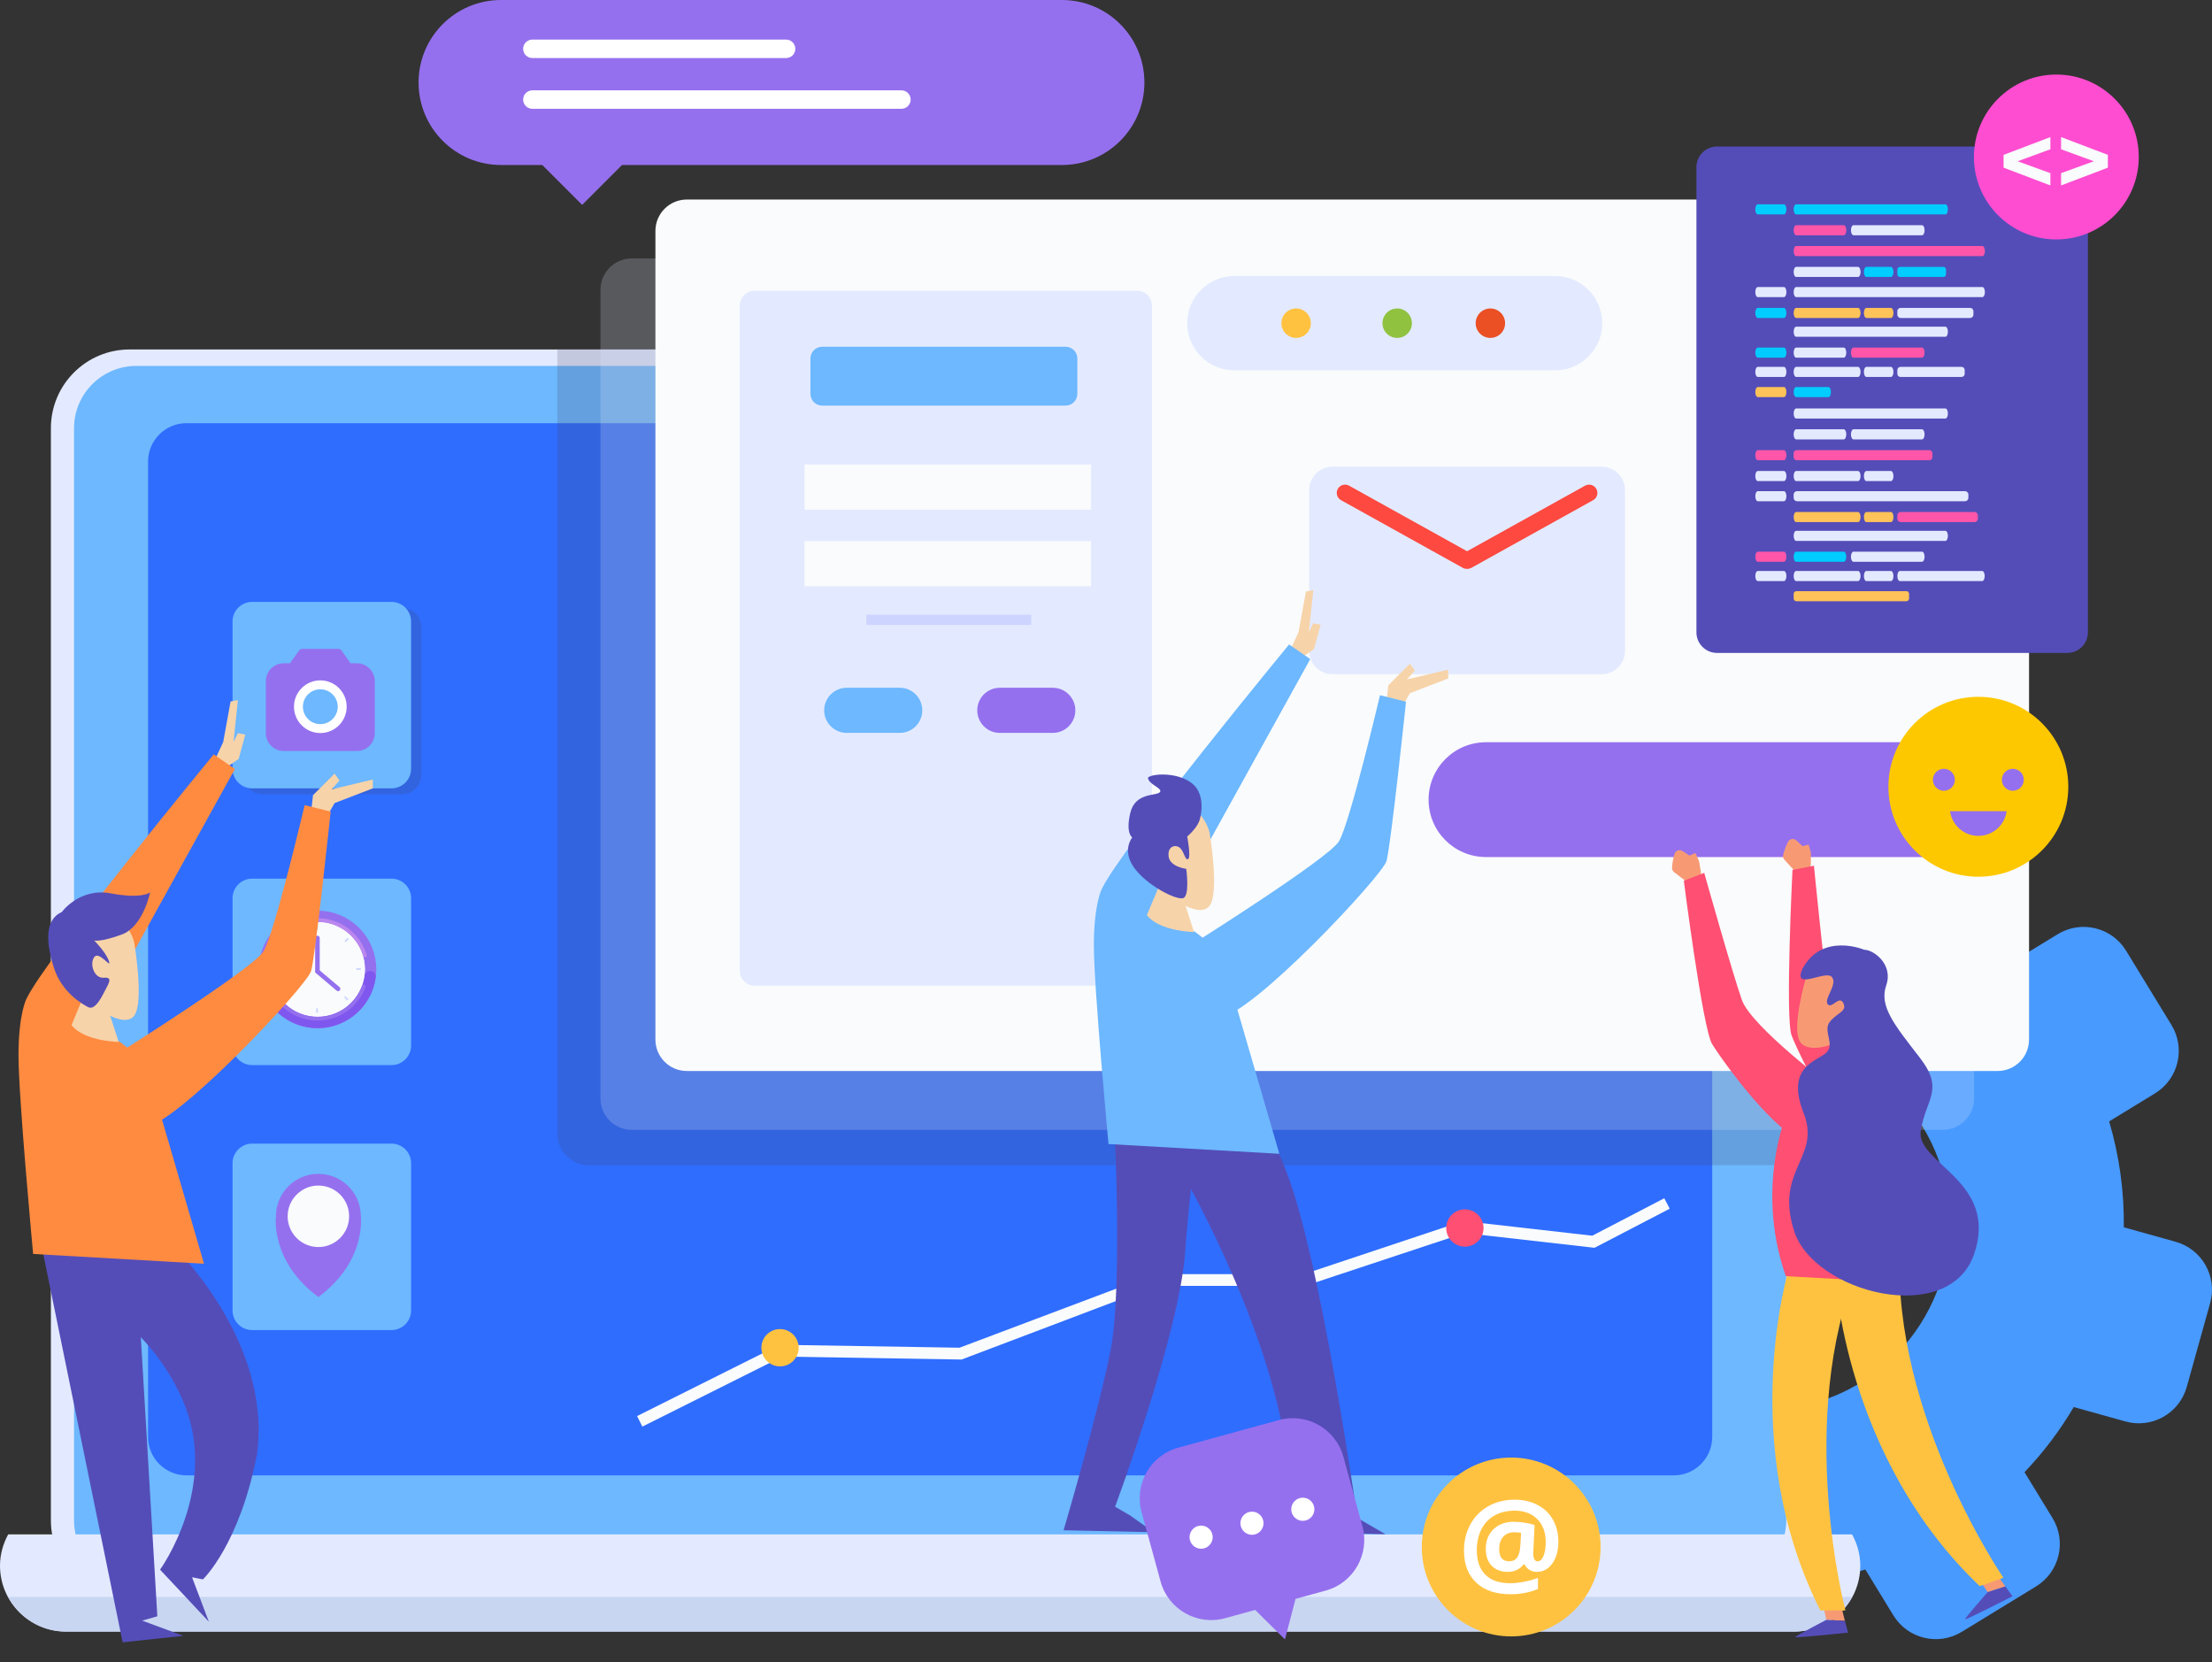 <?xml version="1.0" encoding="utf-8"?>
<!-- Generator: Adobe Illustrator 16.0.0, SVG Export Plug-In . SVG Version: 6.00 Build 0)  -->
<!DOCTYPE svg PUBLIC "-//W3C//DTD SVG 1.1//EN" "http://www.w3.org/Graphics/SVG/1.1/DTD/svg11.dtd">
<svg version="1.1" id="Layer_1" xmlns="http://www.w3.org/2000/svg" xmlns:xlink="http://www.w3.org/1999/xlink" x="0px" y="0px"
	 width="496.557px" height="373.013px" viewBox="0 0 496.557 373.013" enable-background="new 0 0 496.557 373.013"
	 xml:space="preserve">
<rect x="0" y="0" width="496.557" height="373.013" fill="#333333" stroke="none"/>
<g>
	<path fill="#489AFF" d="M417.658,310.332c19.732-12.061,25.951-37.833,13.891-57.566c-2.691-4.401-6.092-8.091-9.928-11.096
		c4.993-7.069,10.719-13.9,17.219-20.393c3.012-3.01,6.071-5.85,9.163-8.568c1.237,1.043,2.45,2.121,3.63,3.246l10.286-6.285
		c5.26-3.217,12.133-1.559,15.35,3.704l10.191,16.674c3.216,5.263,1.556,12.133-3.704,15.349l-10.286,6.286
		c2.31,7.814,3.386,15.822,3.293,23.769l11.626,3.244c5.939,1.657,9.412,7.816,7.754,13.756l-5.252,18.824
		c-1.658,5.94-7.817,9.41-13.757,7.755l-11.612-3.241c-3.082,5.228-6.776,10.14-11.054,14.628l6.288,10.283
		c3.217,5.263,1.557,12.136-3.704,15.353l-16.674,10.191c-5.263,3.213-12.136,1.556-15.352-3.707l-6.286-10.283
		c-6.021,1.779-12.158,2.811-18.294,3.153c-3.505-12.559-5.063-25.695-4.593-38.974C403.299,316.436,410.84,314.5,417.658,310.332z"
		/>
	<g>
		<g>
			<path fill="#E3EAFF" d="M388.518,358.912H29.086c-9.753,0-17.66-7.906-17.66-17.659V96.092c0-9.753,7.906-17.659,17.66-17.659
				h359.432c9.753,0,17.659,7.906,17.659,17.659v245.16C406.177,351.005,398.271,358.912,388.518,358.912z"/>
			<path fill="#6DB8FF" d="M386.986,355.223H30.617c-7.729,0-13.997-6.269-13.997-13.998V96.12c0-7.73,6.267-13.996,13.997-13.996
				h356.369c7.729,0,13.995,6.266,13.995,13.996v245.105C400.981,348.955,394.716,355.223,386.986,355.223z"/>
			<path fill="#2F6DFF" d="M375.736,331.124H41.866c-4.765,0-8.625-3.861-8.625-8.624v-218.9c0-4.764,3.861-8.625,8.625-8.625
				h333.87c4.765,0,8.626,3.861,8.626,8.625v218.9C384.362,327.262,380.501,331.124,375.736,331.124z"/>
			<path fill="#E3EAFF" d="M1.842,344.369C0.705,346.465,0,348.83,0,351.381c0,8.176,6.627,14.802,14.803,14.802h387.998
				c8.176,0,14.802-6.626,14.802-14.802c0-2.552-0.704-4.916-1.842-7.013H1.842z"/>
		</g>
		<path fill="#C8D6F2" d="M1.842,358.394c2.504,4.618,7.337,7.789,12.961,7.789h387.998c5.624,0,10.456-3.171,12.96-7.789H1.842z"/>
	</g>
	<path opacity="0.2" fill="#424261" d="M388.518,78.433H125.104v176.032c0,3.894,3.157,7.048,7.05,7.048h274.023V96.092
		C406.177,86.339,398.271,78.433,388.518,78.433z"/>
	<path opacity="0.21" fill="#E3EAFF" d="M436.104,253.584H141.845c-3.894,0-7.05-3.154-7.05-7.048V65.046
		c0-3.893,3.156-7.048,7.05-7.048h294.259c3.894,0,7.051,3.155,7.051,7.048v181.49C443.154,250.43,439.997,253.584,436.104,253.584z
		"/>
	<path fill="#F9FBFC" d="M448.438,240.371H154.18c-3.894,0-7.05-3.156-7.05-7.05V51.83c0-3.892,3.156-7.047,7.05-7.047h294.259
		c3.894,0,7.048,3.155,7.048,7.047v181.491C455.486,237.214,452.332,240.371,448.438,240.371z"/>
	<path opacity="0.2" fill="#424261" d="M90.195,178.258H58.919c-2.435,0-4.406-1.972-4.406-4.406v-33.038
		c0-2.433,1.972-4.405,4.406-4.405h31.276c2.432,0,4.404,1.972,4.404,4.405v33.038C94.599,176.287,92.627,178.258,90.195,178.258z"
		/>
	<path fill="#6DB8FF" d="M87.883,239.048H56.606c-2.435,0-4.406-1.974-4.406-4.406v-33.039c0-2.432,1.971-4.403,4.406-4.403h31.277
		c2.432,0,4.403,1.972,4.403,4.403v33.039C92.286,237.075,90.314,239.048,87.883,239.048z"/>
	<path fill="#6DB8FF" d="M87.883,298.517H56.606c-2.435,0-4.406-1.974-4.406-4.406v-33.039c0-2.432,1.971-4.403,4.406-4.403h31.277
		c2.432,0,4.403,1.972,4.403,4.403v33.039C92.286,296.543,90.314,298.517,87.883,298.517z"/>
	<g>
		<path fill="#9570EE" d="M81.002,272.984c0-5.263-4.267-9.529-9.529-9.529s-9.529,4.267-9.529,9.529c0,0-1.342,10.092,9.529,18.117
			C82.344,283.076,81.002,272.984,81.002,272.984z"/>
		<path fill="#F9FBFC" d="M72.033,279.862c-4.252,0.336-7.774-3.187-7.441-7.438c0.264-3.346,2.975-6.057,6.321-6.32
			c4.252-0.334,7.774,3.189,7.438,7.44C78.087,276.89,75.378,279.598,72.033,279.862z"/>
	</g>
	<g>
		<g>
			<g>
				<path fill="#9570EE" d="M84.467,217.57c0,7.282-5.902,13.185-13.181,13.185c-7.282,0-13.184-5.902-13.184-13.185
					c0-7.278,5.902-13.181,13.184-13.181C78.565,204.389,84.467,210.292,84.467,217.57z"/>
				<path fill="#F9FBFC" d="M81.916,217.57c0,5.873-4.76,10.633-10.629,10.633c-5.873,0-10.632-4.76-10.632-10.633
					c0-5.869,4.76-10.629,10.632-10.629C77.156,206.941,81.916,211.701,81.916,217.57z"/>
				<path fill="#BB87EE" d="M71.286,206.941c4.817,0,8.884,3.203,10.191,7.6c0.052,0.182,0.217,0.309,0.406,0.309l0,0
					c0.284,0,0.49-0.271,0.411-0.543c-1.406-4.749-5.803-8.217-11.008-8.217c-5.208,0-9.602,3.468-11.008,8.217
					c-0.082,0.271,0.125,0.543,0.408,0.543l0,0c0.189,0,0.354-0.127,0.409-0.309C62.399,210.144,66.467,206.941,71.286,206.941z"/>
				<path fill="#7F57EE" d="M83.078,217.912c-0.632,0-1.178,0.46-1.26,1.088c-0.699,5.195-5.148,9.203-10.532,9.203
					c-5.387,0-9.836-4.008-10.533-9.203c-0.084-0.628-0.63-1.088-1.262-1.088l0,0c-0.767,0-1.369,0.674-1.267,1.434
					c0.866,6.439,6.383,11.409,13.062,11.409c6.676,0,12.193-4.97,13.059-11.409C84.447,218.585,83.845,217.912,83.078,217.912
					L83.078,217.912z"/>
				<path fill="#F9FBFC" d="M81.916,217.57c0,5.873-4.76,10.633-10.629,10.633c-5.873,0-10.632-4.76-10.632-10.633
					c0-5.869,4.76-10.629,10.632-10.629C77.156,206.941,81.916,211.701,81.916,217.57z"/>
				<path fill="#9570EE" d="M81.646,221c-0.179,0-0.338,0.114-0.4,0.284c-1.506,4.037-5.397,6.918-9.96,6.918
					c-4.565,0-8.457-2.881-9.963-6.918c-0.062-0.17-0.221-0.284-0.4-0.284l0,0c-0.296,0-0.505,0.296-0.401,0.575
					c1.625,4.366,5.83,7.476,10.764,7.476c4.931,0,9.138-3.109,10.764-7.476C82.152,221.296,81.943,221,81.646,221L81.646,221z"/>
			</g>
			<path fill="#9570EE" d="M71.256,218.506L71.256,218.506c-0.281,0-0.51-0.229-0.51-0.511v-7.485c0-0.281,0.229-0.508,0.51-0.508
				l0,0c0.281,0,0.511,0.227,0.511,0.508v7.485C71.767,218.277,71.537,218.506,71.256,218.506z"/>
			<path fill="#9570EE" d="M70.888,217.712L70.888,217.712c0.182-0.215,0.505-0.242,0.719-0.061l4.618,3.901
				c0.214,0.182,0.242,0.505,0.06,0.72l0,0c-0.182,0.217-0.503,0.241-0.719,0.06l-4.616-3.901
				C70.733,218.25,70.706,217.929,70.888,217.712z"/>
		</g>
		<g>
			<rect x="70.987" y="207.663" fill="#CED6FF" width="0.383" height="1.021"/>
			<rect x="70.987" y="226.289" fill="#CED6FF" width="0.383" height="1.021"/>
		</g>
		<g>
			<rect x="61.356" y="217.294" fill="#CED6FF" width="1.021" height="0.383"/>
			<rect x="79.981" y="217.294" fill="#CED6FF" width="1.021" height="0.383"/>
		</g>
		<g>
			
				<rect x="64.401" y="210.389" transform="matrix(0.707 -0.707 0.707 0.707 -130.21 107.445)" fill="#CED6FF" width="0.384" height="1.021"/>
			
				<rect x="77.573" y="223.561" transform="matrix(0.707 -0.707 0.707 0.707 -135.666 120.617)" fill="#CED6FF" width="0.384" height="1.021"/>
		</g>
		<g>
			
				<rect x="64.401" y="223.561" transform="matrix(-0.707 -0.707 0.707 -0.707 -48.175 428.188)" fill="#CED6FF" width="0.384" height="1.021"/>
			
				<rect x="77.573" y="210.39" transform="matrix(-0.708 -0.706 0.706 -0.708 -16.009 415.187)" fill="#CED6FF" width="0.383" height="1.022"/>
		</g>
	</g>
	<g>
		<path fill="#6DB8FF" d="M87.883,176.936H56.606c-2.435,0-4.406-1.972-4.406-4.406v-33.038c0-2.432,1.971-4.405,4.406-4.405h31.277
			c2.432,0,4.403,1.973,4.403,4.405v33.038C92.286,174.964,90.314,176.936,87.883,176.936z"/>
		<g>
			<polyline fill="#F7D3A9" points="50.273,172.642 53.577,170.327 55.063,164.876 53.412,164.546 52.421,166.528 53.412,157.113 
				51.759,157.443 50.109,166.528 48.125,170.825 49.942,171.98 			"/>
			<polygon fill="#F7D3A9" points="69.82,182.443 70.26,178.477 75.107,173.633 76.208,175.174 74.445,177.155 83.698,174.955 
				83.698,176.936 75.107,180.24 73.345,183.324 			"/>
			<g>
				<g>
					<polygon fill="#544DB8" points="9.51,280.457 27.528,368.598 41.162,367.137 31.912,363.729 35.319,362.755 30.45,280.457 
											"/>
					<path fill="#544DB8" d="M38.242,278.998c0,0,22.887,21.427,19.477,47.234c-3.896,20.452-12.173,28.244-12.173,28.244
						l-2.435-0.485l3.774,9.982l-10.958-11.688c0,0,13.515-18.626,5.113-37.983c-8.399-19.357-26.66-26.298-26.66-26.298
						s15.705-14.241,16.8-13.878C32.275,274.493,38.242,278.998,38.242,278.998z"/>
					<g>
						<path fill="#FF8B40" d="M47.98,169.306c0,0-37.618,45.655-42.001,54.786c0,0-1.827,3.286-1.827,12.783
							c0,9.494,3.287,44.558,3.287,44.558l38.351,2.19c0,0-12.42-42.732-12.783-43.828c-0.366-1.096-6.574-7.67-12.418-9.131
							l32.139-58.07L47.98,169.306z"/>
						<g>
							<path fill="#F7D3A9" d="M24.16,226.255c0,0,1.598,4.74,2.48,7.607c0,0-7.828-0.166-10.583-3.804l2.921-7L24.16,226.255z"/>
							<g>
								<path fill="#F7D3A9" d="M30.112,211.439c0,0,2.315,13.482,0,16.547c-2.314,3.064-10.251-2.146-13.56-7.048
									c-3.307-4.903-3.968-15.935,1.654-16.853C23.829,203.165,28.79,206.535,30.112,211.439z"/>
							</g>
						</g>
						<path fill="#FF8B40" d="M26.553,236.398c0,0,30.16-18.972,32.592-22.865c2.432-3.891,9.243-32.835,9.243-32.835l5.838,1.458
							c0,0-3.406,32.349-4.379,35.755c-0.973,3.405-30.647,35.025-37.458,35.025C25.581,252.937,23.147,244.179,26.553,236.398z"/>
					</g>
				</g>
				<path fill="#544DB8" d="M13.876,204.688c0,0,3.964-5.507,11.013-4.185c7.048,1.321,8.81-0.22,8.81-0.22s-1.541,7.707-6.388,9.47
					c-4.845,1.763-6.167,1.322-6.167,1.322s2.644,2.644,3.305,4.625s-2.203-2.422-3.305-0.881c-1.1,1.541,0,4.847,2.203,4.625
					c2.202-0.219,0.881,1.541,0,3.304c-0.881,1.762-2.203,3.965-3.523,3.303c-1.322-0.659-5.947-3.303-7.71-8.81
					C10.353,211.735,9.912,206.451,13.876,204.688z"/>
			</g>
		</g>
	</g>
	<path fill="#E3EAFF" d="M255.275,221.208h-85.898c-1.827,0-3.306-1.479-3.306-3.304V68.57c0-1.825,1.479-3.303,3.306-3.303h85.898
		c1.825,0,3.304,1.479,3.304,3.303v149.334C258.579,219.728,257.101,221.208,255.275,221.208z"/>
	<path fill="#6DB8FF" d="M239.197,91.037h-54.625c-1.458,0-2.641-1.184-2.641-2.644v-7.929c0-1.46,1.183-2.643,2.641-2.643h54.625
		c1.459,0,2.644,1.183,2.644,2.643v7.929C241.841,89.853,240.656,91.037,239.197,91.037z"/>
	<path fill="#6DB8FF" d="M201.976,164.489h-11.896c-2.798,0-5.066-2.267-5.066-5.063l0,0c0-2.797,2.268-5.064,5.066-5.064h11.896
		c2.796,0,5.063,2.268,5.063,5.064l0,0C207.039,162.223,204.771,164.489,201.976,164.489z"/>
	<path fill="#9570EE" d="M236.336,164.489h-11.899c-2.796,0-5.063-2.267-5.063-5.063l0,0c0-2.797,2.268-5.064,5.063-5.064h11.899
		c2.795,0,5.063,2.268,5.063,5.064l0,0C241.4,162.223,239.132,164.489,236.336,164.489z"/>
	<rect x="180.609" y="104.251" fill="#F9FBFC" width="64.313" height="10.132"/>
	<rect x="180.609" y="121.432" fill="#F9FBFC" width="64.313" height="10.132"/>
	<rect x="194.485" y="137.951" fill="#CDD4FF" width="37.002" height="2.313"/>
	<path fill="#9570EE" d="M449.211,192.353H333.576c-7.117,0-12.885-5.768-12.885-12.885l0,0c0-7.115,5.768-12.884,12.885-12.884
		h115.635c7.114,0,12.885,5.769,12.885,12.884l0,0C462.096,186.585,456.325,192.353,449.211,192.353z"/>
	<g>
		<path fill="#E3EAFF" d="M349.105,83.106H277.08c-5.838,0-10.572-4.732-10.572-10.571l0,0c0-5.84,4.734-10.574,10.572-10.574
			h72.025c5.838,0,10.569,4.733,10.569,10.574l0,0C359.675,78.375,354.943,83.106,349.105,83.106z"/>
		<circle fill="#FFC240" cx="290.956" cy="72.536" r="3.304"/>
		<circle fill="#90C240" cx="313.643" cy="72.536" r="3.305"/>
		<circle fill="#EB4F24" cx="334.567" cy="72.536" r="3.304"/>
	</g>
	<g>
		<circle fill="#FFFFFF" cx="71.784" cy="158.585" r="8.048"/>
		<g>
			<path fill="#9570EE" d="M80.126,148.867h-1.417l-2.039-2.87c-0.159-0.227-0.42-0.362-0.7-0.362h-8.13
				c-0.279,0-0.538,0.136-0.7,0.362l-2.036,2.87h-1.419c-2.206,0-4.01,1.805-4.01,4.01v11.667c0,2.206,1.805,4.01,4.01,4.01h16.44
				c2.205,0,4.01-1.805,4.01-4.01v-11.667C84.136,150.672,82.331,148.867,80.126,148.867z M71.906,164.521
				c-3.264,0-5.912-2.646-5.912-5.911c0-3.265,2.648-5.911,5.912-5.911c3.266,0,5.913,2.646,5.913,5.911
				C77.818,161.875,75.172,164.521,71.906,164.521z"/>
			<circle fill="#6DB8FF" cx="71.906" cy="158.611" r="3.908"/>
		</g>
	</g>
	<g>
		<path fill="#E3EAFF" d="M359.565,151.314h-60.462c-2.878,0-5.21-2.334-5.21-5.213v-36.137c0-2.879,2.332-5.211,5.21-5.211h60.462
			c2.878,0,5.213,2.333,5.213,5.211v36.137C364.778,148.98,362.443,151.314,359.565,151.314z"/>
		<path fill="#FD4940" d="M329.404,127.674h-0.14c-0.315,0-0.627-0.081-0.903-0.234l-27.323-15.18
			c-0.898-0.499-1.225-1.633-0.725-2.533c0.5-0.899,1.633-1.224,2.534-0.724l26.487,14.715l26.486-14.715
			c0.901-0.5,2.034-0.177,2.534,0.724c0.501,0.899,0.177,2.034-0.725,2.533l-27.323,15.18
			C330.031,127.593,329.721,127.674,329.404,127.674z"/>
	</g>
	<path fill="#544DB8" d="M464.077,146.541h-78.632c-2.555,0-4.625-2.071-4.625-4.625v-104.4c0-2.556,2.07-4.627,4.625-4.627h78.632
		c2.554,0,4.625,2.071,4.625,4.627v104.4C468.702,144.47,466.631,146.541,464.077,146.541z"/>
	<g>
		<path fill="#00CCFF" d="M400.456,48.124h-5.857c-0.312,0-0.563-0.507-0.563-1.133l0,0c0-0.625,0.251-1.131,0.563-1.131h5.857
			c0.312,0,0.563,0.506,0.563,1.131l0,0C401.019,47.617,400.768,48.124,400.456,48.124z"/>
		<path fill="#00CCFF" d="M436.706,48.124h-33.494c-0.312,0-0.565-0.507-0.565-1.133l0,0c0-0.625,0.254-1.131,0.565-1.131h33.494
			c0.312,0,0.563,0.506,0.563,1.131l0,0C437.27,47.617,437.018,48.124,436.706,48.124z"/>
		<path fill="#FF56A9" d="M413.896,52.803h-10.685c-0.312,0-0.565-0.508-0.565-1.132l0,0c0-0.625,0.254-1.133,0.565-1.133h10.685
			c0.311,0,0.563,0.508,0.563,1.133l0,0C414.459,52.295,414.207,52.803,413.896,52.803z"/>
		<path fill="#E3EAFF" d="M431.469,52.803h-15.396c-0.312,0-0.565-0.508-0.565-1.132l0,0c0-0.625,0.254-1.133,0.565-1.133h15.396
			c0.312,0,0.565,0.508,0.565,1.133l0,0C432.034,52.295,431.78,52.803,431.469,52.803z"/>
		<path fill="#E3EAFF" d="M436.706,75.587h-33.494c-0.312,0-0.565-0.507-0.565-1.131l0,0c0-0.626,0.254-1.133,0.565-1.133h33.494
			c0.312,0,0.563,0.507,0.563,1.133l0,0C437.27,75.081,437.018,75.587,436.706,75.587z"/>
		<path fill="#00CCFF" d="M400.456,80.268h-5.857c-0.312,0-0.563-0.507-0.563-1.133l0,0c0-0.625,0.251-1.131,0.563-1.131h5.857
			c0.312,0,0.563,0.507,0.563,1.131l0,0C401.019,79.761,400.768,80.268,400.456,80.268z"/>
		<path fill="#E3EAFF" d="M413.896,80.268h-10.685c-0.312,0-0.565-0.507-0.565-1.133l0,0c0-0.625,0.254-1.131,0.565-1.131h10.685
			c0.311,0,0.563,0.507,0.563,1.131l0,0C414.459,79.761,414.207,80.268,413.896,80.268z"/>
		<path fill="#FF56A9" d="M431.469,80.268h-15.396c-0.312,0-0.565-0.507-0.565-1.133l0,0c0-0.625,0.254-1.131,0.565-1.131h15.396
			c0.312,0,0.565,0.507,0.565,1.131l0,0C432.034,79.761,431.78,80.268,431.469,80.268z"/>
		<path fill="#FF56A9" d="M445.011,57.482h-41.799c-0.312,0-0.565-0.506-0.565-1.131l0,0c0-0.626,0.254-1.133,0.565-1.133h41.799
			c0.313,0,0.565,0.506,0.565,1.133l0,0C445.576,56.976,445.324,57.482,445.011,57.482z"/>
		<path fill="#00CCFF" d="M436.251,62.162h-9.731c-0.328,0-0.597-0.268-0.597-0.596v-1.071c0-0.33,0.269-0.597,0.597-0.597h9.731
			c0.331,0,0.598,0.267,0.598,0.597v1.071C436.849,61.895,436.582,62.162,436.251,62.162z"/>
		<path fill="#E3EAFF" d="M417.098,62.162h-13.886c-0.312,0-0.565-0.506-0.565-1.132l0,0c0-0.625,0.254-1.132,0.565-1.132h13.886
			c0.312,0,0.563,0.507,0.563,1.132l0,0C417.66,61.656,417.409,62.162,417.098,62.162z"/>
		<path fill="#00CCFF" d="M424.486,62.162h-5.507c-0.312,0-0.563-0.506-0.563-1.132l0,0c0-0.625,0.251-1.132,0.563-1.132h5.507
			c0.311,0,0.564,0.507,0.564,1.132l0,0C425.051,61.656,424.797,62.162,424.486,62.162z"/>
		<path fill="#E3EAFF" d="M400.456,66.686h-5.857c-0.312,0-0.563-0.507-0.563-1.131l0,0c0-0.626,0.251-1.133,0.563-1.133h5.857
			c0.312,0,0.563,0.507,0.563,1.133l0,0C401.019,66.179,400.768,66.686,400.456,66.686z"/>
		<path fill="#E3EAFF" d="M445.011,66.686h-41.799c-0.312,0-0.565-0.507-0.565-1.131l0,0c0-0.626,0.254-1.133,0.565-1.133h41.799
			c0.313,0,0.565,0.507,0.565,1.133l0,0C445.576,66.179,445.324,66.686,445.011,66.686z"/>
		<path fill="#E3EAFF" d="M400.456,84.602h-5.857c-0.312,0-0.563-0.507-0.563-1.133l0,0c0-0.625,0.251-1.131,0.563-1.131h5.857
			c0.312,0,0.563,0.507,0.563,1.131l0,0C401.019,84.095,400.768,84.602,400.456,84.602z"/>
		<path fill="#E3EAFF" d="M440.336,84.602h-13.712c-0.388,0-0.701-0.314-0.701-0.702v-0.861c0-0.387,0.313-0.701,0.701-0.701h13.712
			c0.389,0,0.702,0.313,0.702,0.701v0.861C441.038,84.288,440.725,84.602,440.336,84.602z"/>
		<path fill="#E3EAFF" d="M417.098,84.602h-13.886c-0.312,0-0.565-0.507-0.565-1.133l0,0c0-0.625,0.254-1.131,0.565-1.131h13.886
			c0.312,0,0.563,0.507,0.563,1.131l0,0C417.66,84.095,417.409,84.602,417.098,84.602z"/>
		<path fill="#E3EAFF" d="M424.486,84.602h-5.507c-0.312,0-0.563-0.507-0.563-1.133l0,0c0-0.625,0.251-1.131,0.563-1.131h5.507
			c0.311,0,0.564,0.507,0.564,1.131l0,0C425.051,84.095,424.797,84.602,424.486,84.602z"/>
		<path fill="#FFC359" d="M400.456,89.125h-5.857c-0.312,0-0.563-0.506-0.563-1.131l0,0c0-0.626,0.251-1.132,0.563-1.132h5.857
			c0.312,0,0.563,0.506,0.563,1.132l0,0C401.019,88.618,400.768,89.125,400.456,89.125z"/>
		<path fill="#00CCFF" d="M410.448,89.125h-7.236c-0.312,0-0.565-0.506-0.565-1.131l0,0c0-0.626,0.254-1.132,0.565-1.132h7.236
			c0.312,0,0.565,0.506,0.565,1.132l0,0C411.014,88.618,410.76,89.125,410.448,89.125z"/>
		<path fill="#00CCFF" d="M394.599,71.366c-0.312,0-0.563-0.507-0.563-1.132l0,0c0-0.626,0.251-1.132,0.563-1.132h5.857
			c0.312,0,0.563,0.506,0.563,1.132l0,0c0,0.625-0.251,1.132-0.563,1.132"/>
		<path fill="#E3EAFF" d="M442.255,71.366h-15.586c-0.413,0-0.746-0.334-0.746-0.746v-0.772c0-0.412,0.333-0.746,0.746-0.746h15.586
			c0.411,0,0.747,0.333,0.747,0.746v0.772C443.002,71.032,442.666,71.366,442.255,71.366z"/>
		<path fill="#FFC359" d="M417.098,71.366h-13.886c-0.312,0-0.565-0.507-0.565-1.132l0,0c0-0.626,0.254-1.132,0.565-1.132h13.886
			c0.312,0,0.563,0.506,0.563,1.132l0,0C417.66,70.859,417.409,71.366,417.098,71.366z"/>
		<path fill="#FFC359" d="M424.486,71.366h-5.507c-0.312,0-0.563-0.507-0.563-1.132l0,0c0-0.626,0.251-1.132,0.563-1.132h5.507
			c0.311,0,0.564,0.506,0.564,1.132l0,0C425.051,70.859,424.797,71.366,424.486,71.366z"/>
		<path fill="#E3EAFF" d="M436.706,93.937h-33.494c-0.312,0-0.565-0.508-0.565-1.132l0,0c0-0.625,0.254-1.132,0.565-1.132h33.494
			c0.312,0,0.563,0.507,0.563,1.132l0,0C437.27,93.429,437.018,93.937,436.706,93.937z"/>
		<path fill="#E3EAFF" d="M413.896,98.616h-10.685c-0.312,0-0.565-0.507-0.565-1.132l0,0c0-0.626,0.254-1.133,0.565-1.133h10.685
			c0.311,0,0.563,0.507,0.563,1.133l0,0C414.459,98.109,414.207,98.616,413.896,98.616z"/>
		<path fill="#E3EAFF" d="M431.469,98.616h-15.396c-0.312,0-0.565-0.507-0.565-1.132l0,0c0-0.626,0.254-1.133,0.565-1.133h15.396
			c0.312,0,0.565,0.507,0.565,1.133l0,0C432.034,98.109,431.78,98.616,431.469,98.616z"/>
		<path fill="#E3EAFF" d="M436.706,121.401h-33.494c-0.312,0-0.565-0.507-0.565-1.133l0,0c0-0.625,0.254-1.131,0.565-1.131h33.494
			c0.312,0,0.563,0.506,0.563,1.131l0,0C437.27,120.894,437.018,121.401,436.706,121.401z"/>
		<path fill="#FF56A9" d="M400.456,126.081h-5.857c-0.312,0-0.563-0.508-0.563-1.133l0,0c0-0.625,0.251-1.131,0.563-1.131h5.857
			c0.312,0,0.563,0.506,0.563,1.131l0,0C401.019,125.573,400.768,126.081,400.456,126.081z"/>
		<path fill="#00CCFF" d="M413.896,126.081h-10.685c-0.312,0-0.565-0.508-0.565-1.133l0,0c0-0.625,0.254-1.131,0.565-1.131h10.685
			c0.311,0,0.563,0.506,0.563,1.131l0,0C414.459,125.573,414.207,126.081,413.896,126.081z"/>
		<path fill="#E3EAFF" d="M431.469,126.081h-15.396c-0.312,0-0.565-0.508-0.565-1.133l0,0c0-0.625,0.254-1.131,0.565-1.131h15.396
			c0.312,0,0.565,0.506,0.565,1.131l0,0C432.034,125.573,431.78,126.081,431.469,126.081z"/>
		<path fill="#FF56A9" d="M400.456,103.295h-5.857c-0.312,0-0.563-0.507-0.563-1.133l0,0c0-0.625,0.251-1.131,0.563-1.131h5.857
			c0.312,0,0.563,0.507,0.563,1.131l0,0C401.019,102.789,400.768,103.295,400.456,103.295z"/>
		<path fill="#FF56A9" d="M433.111,103.295h-29.782c-0.376,0-0.683-0.305-0.683-0.681v-0.902c0-0.376,0.307-0.681,0.683-0.681
			h29.782c0.376,0,0.683,0.305,0.683,0.681v0.902C433.794,102.991,433.487,103.295,433.111,103.295z"/>
		<path fill="#E3EAFF" d="M400.456,107.976h-5.857c-0.312,0-0.563-0.507-0.563-1.133l0,0c0-0.625,0.251-1.131,0.563-1.131h5.857
			c0.312,0,0.563,0.507,0.563,1.131l0,0C401.019,107.469,400.768,107.976,400.456,107.976z"/>
		<path fill="#E3EAFF" d="M417.098,107.976h-13.886c-0.312,0-0.565-0.507-0.565-1.133l0,0c0-0.625,0.254-1.131,0.565-1.131h13.886
			c0.312,0,0.563,0.507,0.563,1.131l0,0C417.66,107.469,417.409,107.976,417.098,107.976z"/>
		<path fill="#E3EAFF" d="M424.486,107.976h-5.507c-0.312,0-0.563-0.507-0.563-1.133l0,0c0-0.625,0.251-1.131,0.563-1.131h5.507
			c0.311,0,0.564,0.507,0.564,1.131l0,0C425.051,107.469,424.797,107.976,424.486,107.976z"/>
		<path fill="#E3EAFF" d="M400.456,112.499h-5.857c-0.312,0-0.563-0.506-0.563-1.131l0,0c0-0.626,0.251-1.132,0.563-1.132h5.857
			c0.312,0,0.563,0.506,0.563,1.132l0,0C401.019,111.992,400.768,112.499,400.456,112.499z"/>
		<path fill="#E3EAFF" d="M441.103,112.499h-37.691c-0.421,0-0.765-0.341-0.765-0.763v-0.737c0-0.422,0.344-0.764,0.765-0.764
			h37.691c0.421,0,0.765,0.342,0.765,0.764v0.737C441.867,112.158,441.523,112.499,441.103,112.499z"/>
		<path fill="#E3EAFF" d="M400.456,130.415h-5.857c-0.312,0-0.563-0.508-0.563-1.132l0,0c0-0.625,0.251-1.133,0.563-1.133h5.857
			c0.312,0,0.563,0.508,0.563,1.133l0,0C401.019,129.907,400.768,130.415,400.456,130.415z"/>
		<path fill="#E3EAFF" d="M444.969,130.415h-18.481c-0.311,0-0.564-0.508-0.564-1.132l0,0c0-0.625,0.254-1.133,0.564-1.133h18.481
			c0.311,0,0.563,0.508,0.563,1.133l0,0C445.531,129.907,445.279,130.415,444.969,130.415z"/>
		<path fill="#E3EAFF" d="M417.098,130.415h-13.886c-0.312,0-0.565-0.508-0.565-1.132l0,0c0-0.625,0.254-1.133,0.565-1.133h13.886
			c0.312,0,0.563,0.508,0.563,1.133l0,0C417.66,129.907,417.409,130.415,417.098,130.415z"/>
		<path fill="#E3EAFF" d="M424.486,130.415h-5.507c-0.312,0-0.563-0.508-0.563-1.132l0,0c0-0.625,0.251-1.133,0.563-1.133h5.507
			c0.311,0,0.564,0.508,0.564,1.133l0,0C425.051,129.907,424.797,130.415,424.486,130.415z"/>
		<path fill="#FFC359" d="M427.937,134.938H403.27c-0.344,0-0.623-0.277-0.623-0.62v-1.023c0-0.343,0.279-0.621,0.623-0.621h24.667
			c0.341,0,0.62,0.278,0.62,0.621v1.023C428.557,134.661,428.277,134.938,427.937,134.938z"/>
		<path fill="#FF56A9" d="M443.238,117.179h-16.549c-0.424,0-0.767-0.343-0.767-0.767v-0.731c0-0.423,0.343-0.767,0.767-0.767
			h16.549c0.424,0,0.767,0.344,0.767,0.767v0.731C444.005,116.835,443.662,117.179,443.238,117.179z"/>
		<path fill="#FFC359" d="M417.098,117.179h-13.886c-0.312,0-0.565-0.506-0.565-1.131l0,0c0-0.626,0.254-1.133,0.565-1.133h13.886
			c0.312,0,0.563,0.507,0.563,1.133l0,0C417.66,116.672,417.409,117.179,417.098,117.179z"/>
		<path fill="#FFC359" d="M424.486,117.179h-5.507c-0.312,0-0.563-0.506-0.563-1.131l0,0c0-0.626,0.251-1.133,0.563-1.133h5.507
			c0.311,0,0.564,0.507,0.564,1.133l0,0C425.051,116.672,424.797,117.179,424.486,117.179z"/>
	</g>
	<g>
		<circle fill="#FF4DD1" cx="461.617" cy="35.236" r="18.502"/>
		<g>
			<g>
				<path fill="#F9FBFC" d="M460.275,33.501l-7.348,2.692l7.348,2.67v2.758l-10.505-3.994v-2.869l10.505-3.993V33.501z"/>
			</g>
			<g>
				<path fill="#F9FBFC" d="M462.676,30.765l10.505,3.993v2.869l-10.505,3.994v-2.758l7.349-2.67l-7.349-2.692V30.765z"/>
			</g>
		</g>
	</g>
	<g>
		<circle fill="#FFC240" cx="339.237" cy="347.2" r="20.069"/>
		<g>
			<path fill="#FFFFFF" d="M349.832,346.052c0,1.247-0.199,2.385-0.595,3.42c-0.398,1.033-0.961,1.845-1.688,2.433
				c-0.728,0.59-1.571,0.884-2.532,0.884c-0.64,0-1.205-0.154-1.7-0.461c-0.493-0.309-0.847-0.712-1.063-1.215h-0.21
				c-0.933,1.118-2.123,1.676-3.566,1.676c-1.531,0-2.738-0.461-3.622-1.382c-0.882-0.924-1.325-2.184-1.325-3.784
				c0-1.827,0.58-3.296,1.74-4.413c1.16-1.115,2.674-1.673,4.543-1.673c0.745,0,1.563,0.069,2.46,0.214
				c0.894,0.142,1.633,0.313,2.213,0.513l-0.299,6.346c0,1.202,0.329,1.805,0.986,1.805c0.553,0,0.993-0.406,1.324-1.215
				c0.328-0.81,0.493-1.867,0.493-3.174c0-1.392-0.292-2.622-0.872-3.692c-0.577-1.067-1.394-1.882-2.444-2.444
				c-1.053-0.563-2.253-0.844-3.602-0.844c-1.748,0-3.267,0.358-4.556,1.075c-1.29,0.72-2.278,1.755-2.965,3.109
				c-0.689,1.354-1.033,2.917-1.033,4.692c0,2.388,0.64,4.22,1.914,5.494c1.277,1.277,3.127,1.917,5.549,1.917
				c0.916,0,1.925-0.103,3.024-0.307c1.098-0.204,2.181-0.5,3.244-0.889v2.492c-1.853,0.786-3.906,1.18-6.164,1.18
				c-3.288,0-5.853-0.863-7.689-2.594c-1.84-1.73-2.758-4.138-2.758-7.217c0-2.136,0.47-4.077,1.408-5.82
				c0.938-1.745,2.275-3.111,4.011-4.103c1.732-0.99,3.729-1.486,5.989-1.486c1.902,0,3.603,0.392,5.099,1.168
				c1.498,0.779,2.653,1.887,3.465,3.323C349.427,342.517,349.832,344.175,349.832,346.052z M336.544,347.675
				c0,1.824,0.744,2.738,2.233,2.738c0.776,0,1.371-0.276,1.777-0.827c0.405-0.547,0.652-1.44,0.739-2.678l0.169-2.868
				c-0.44-0.095-0.938-0.145-1.494-0.145c-1.08,0-1.921,0.339-2.523,1.014C336.845,345.583,336.544,346.505,336.544,347.675z"/>
		</g>
	</g>
	<g>
		<path fill="#9570EE" d="M238.383,0H112.478c-10.226,0-18.516,8.29-18.516,18.516s8.29,18.515,18.516,18.515h9.258l8.95,8.949
			l8.949-8.949h98.749c10.227,0,18.516-8.288,18.516-18.515S248.609,0,238.383,0z"/>
		<path fill="#FFFFFF" d="M202.356,24.418h-82.849c-1.146,0-2.071-0.927-2.071-2.071l0,0c0-1.144,0.926-2.071,2.071-2.071h82.849
			c1.143,0,2.071,0.927,2.071,2.071l0,0C204.428,23.491,203.499,24.418,202.356,24.418z"/>
		<path fill="#FFFFFF" d="M176.465,13.027h-56.957c-1.146,0-2.071-0.927-2.071-2.071l0,0c0-1.144,0.926-2.071,2.071-2.071h56.957
			c1.145,0,2.071,0.927,2.071,2.071l0,0C178.536,12.1,177.61,13.027,176.465,13.027z"/>
	</g>
	<g>
		<path fill="#F7D3A9" d="M410.471,234.62c0,0-1.541,4.571-2.393,7.334c0,0,7.551-0.159,10.207-3.667l-2.815-6.751L410.471,234.62z"
			/>
		<g>
			<polygon fill="#F79A74" points="409.338,360.674 409.982,363.55 414.15,363.784 413.269,360.264 			"/>
			<path fill="#544DB8" d="M409.982,363.55c0,0-6.984,3.639-6.928,3.873c0.061,0.236,11.8-0.998,11.8-0.998l-0.704-2.642
				L409.982,363.55z"/>
		</g>
		<g>
			<polygon fill="#F79A74" points="444.561,354.879 446.196,357.332 450.169,356.049 448.08,353.082 			"/>
			<path fill="#544DB8" d="M446.196,357.332c0,0-5.208,5.909-5.068,6.106c0.139,0.199,10.649-5.179,10.649-5.179l-1.608-2.21
				L446.196,357.332z"/>
		</g>
		<path fill="#FFC240" d="M401.589,284.657c0,0-11.974,39.096,7.042,76.779h5.637c0,0-11.27-42.615,2.817-77.131L401.589,284.657z"
			/>
		<path fill="#FFC240" d="M411.984,286.041c0,0,1.857,40.844,32.432,69.949l5.308-1.895c0,0-24.934-36.353-23.261-73.594
			L411.984,286.041z"/>
		<g>
			<path fill="#F79A74" d="M406.5,194.008l0.016-2.409c0-0.107-0.013-0.212-0.04-0.314l-0.458-1.725l-1.374,0.351l-1.401-1.294
				c-0.593-0.546-1.544-0.366-1.885,0.36c-0.434,0.916-0.926,2.099-1.08,3c-0.063,0.358,0.057,0.72,0.301,0.988l2.144,2.345
				c0.306,0.336,0.779,0.468,1.217,0.339l1.708-0.506C406.152,194.994,406.498,194.534,406.5,194.008z"/>
			<path fill="#FF4F72" d="M427.157,246.875c0,0-15.618-16.739-16.646-23.005c-1.03-6.263-3.313-29.568-3.313-29.568l-4.816,0.931
				c0,0-1.653,33.333-0.192,37.172c1.464,3.838,10.854,23.402,16.971,25.207C425.275,259.419,429.572,253.387,427.157,246.875z"/>
			<path fill="#F79A74" d="M405.462,219.265c0,0-3.522,11.721-1.292,14.676c2.233,2.954,10.448,0.278,13.637-4.449
				c3.189-4.728,3.829-15.367-1.596-16.253C410.792,212.353,406.739,214.539,405.462,219.265z"/>
			<path fill="#FF4F72" d="M426.595,287.828c0,0,3.169-33.811,3.169-42.969c0-0.418-0.008-0.812-0.013-1.205
				c-2.357-5.954-8.21-5.838-10.553-5.369c-2.347,0.471-11.506,3.405-11.446,3.756l-0.024-0.029
				c-3.154,2.29-5.566,5.006-5.788,5.666c0,0-8.451,17.609-1.055,38.742L426.595,287.828z"/>
			<path fill="#F79A74" d="M381.833,195.736l-0.411-2.375c-0.017-0.104-0.049-0.206-0.094-0.301l-0.755-1.618l-1.289,0.587
				l-1.608-1.027c-0.677-0.434-1.581-0.09-1.792,0.687c-0.265,0.979-0.543,2.229-0.535,3.142c0.002,0.363,0.182,0.699,0.47,0.919
				l2.52,1.932c0.363,0.278,0.852,0.323,1.26,0.122l1.593-0.799C381.661,196.769,381.923,196.253,381.833,195.736z"/>
			<path fill="#FF4F72" d="M411.449,244.154c0,0-18.314-13.733-20.426-19.723c-2.113-5.987-8.453-28.528-8.453-28.528l-4.578,1.763
				c0,0,4.227,33.105,6.338,36.628c2.113,3.522,14.794,21.133,21.132,21.837C411.803,256.835,414.972,250.141,411.449,244.154z"/>
			<path fill="#544DB8" d="M418.494,213.162c0,0-9.393-3.99-13.854,4.227c-2.348,5.166,5.166,0.234,6.574,1.877
				c1.409,1.646-1.877,4.932-0.938,6.106c0.938,1.173,2.582-2.113,3.522-0.236c0.938,1.88-1.408,2.113-3.054,4.228
				c-1.644,2.113,1.408,5.165-0.938,7.045c-2.348,1.877-8.922,3.285-4.932,13.383c3.992,10.097-6.574,12.678-2.113,26.531
				c4.463,13.854,34.751,21.604,40.387,5.166c5.634-16.436-13.148-20.428-11.976-27.707c1.175-7.279,5.401-9.156-0.234-16.435
				c-5.636-7.279-9.158-11.506-7.513-16.201C425.068,216.448,420.607,213.162,418.494,213.162z"/>
		</g>
	</g>
	<path fill="#FEC800" d="M444.107,156.391c-11.15,0-20.191,9.039-20.191,20.191c0,11.15,9.041,20.188,20.191,20.188
		c11.149,0,20.191-9.038,20.191-20.188C464.299,165.43,455.257,156.391,444.107,156.391z M433.898,175.012
		c0-1.364,1.105-2.467,2.47-2.467c1.361,0,2.467,1.103,2.467,2.467c0,1.362-1.105,2.467-2.467,2.467
		C435.004,177.479,433.898,176.374,433.898,175.012z M444.107,187.601c-3.251,0-5.93-2.418-6.36-5.549h12.718
		C450.037,185.183,447.358,187.601,444.107,187.601z M451.847,177.479c-1.364,0-2.467-1.105-2.467-2.467
		c0-1.364,1.103-2.467,2.467-2.467s2.467,1.103,2.467,2.467C454.313,176.374,453.211,177.479,451.847,177.479z"/>
	<polygon fill="#F9FBFC" points="144.197,320.182 143.015,317.818 175.021,301.816 215.398,302.475 259.238,285.963 
		292.726,285.963 328.479,274.044 328.77,274.077 357.442,277.335 373.604,268.931 374.823,271.276 357.947,280.051 
		357.544,280.006 328.762,276.735 292.939,288.605 259.482,288.605 215.861,305.129 215.61,305.125 175.625,304.469 	"/>
	<g>
		<path fill="#544DB8" d="M261.663,256.773c0,0,31.718,51.373,27.752,87.11L311,344.33l-9.25-5.36l2.641-0.447
			c0,0-7.928-55.392-15.416-75.048c-7.844-20.587-10.132-12.954-10.132-12.954L261.663,256.773z"/>
		<path fill="#544DB8" d="M250.21,253.584c0,0,1.763,35.683-0.882,49.337c-2.643,13.656-10.572,40.526-10.572,40.526l20.263,0.44
			l-5.322-3.756l-3.378-1.969c0,0,14.429-38.765,15.748-57.269c1.321-18.501,3.524-29.073,3.524-29.073L250.21,253.584z"/>
		<g>
			<polyline fill="#F7D3A9" points="291.673,147.972 294.977,145.66 296.463,140.208 294.813,139.878 293.821,141.86 
				294.813,132.444 293.159,132.775 291.509,141.86 289.524,146.155 291.342,147.312 			"/>
			<polygon fill="#F7D3A9" points="311.22,157.773 311.66,153.809 316.507,148.963 317.607,150.505 315.845,152.488 
				325.098,150.285 325.098,152.268 316.507,155.571 314.744,158.654 			"/>
			<g>
				<g>
					<g>
						<path fill="#6DB8FF" d="M289.38,144.639c0,0-37.619,45.652-42.001,54.783c0,0-1.826,3.286-1.826,12.783
							s3.288,44.558,3.288,44.558l38.349,2.19c0,0-12.42-42.73-12.783-43.825c-0.365-1.096-6.574-7.67-12.419-9.131l32.14-58.071
							L289.38,144.639z"/>
						<g>
							<path fill="#F7D3A9" d="M265.56,201.585c0,0,1.598,4.743,2.479,7.608c0,0-7.827-0.165-10.583-3.804l2.923-7L265.56,201.585z"
								/>
							<g>
								<path fill="#F7D3A9" d="M271.512,186.769c0,0,2.314,13.485,0,16.547c-2.315,3.064-10.252-2.144-13.56-7.047
									c-3.307-4.902-3.969-15.935,1.655-16.854C265.229,178.497,270.189,181.868,271.512,186.769z"/>
							</g>
						</g>
						<path fill="#6DB8FF" d="M267.951,211.728c0,0,30.162-18.972,32.594-22.863c2.433-3.891,9.243-32.835,9.243-32.835l5.838,1.46
							c0,0-3.405,32.349-4.379,35.754c-0.974,3.406-30.647,35.023-37.458,35.023C266.98,228.267,264.549,219.512,267.951,211.728z"
							/>
					</g>
				</g>
			</g>
		</g>
		<path fill="#544DB8" d="M269.371,183.765c0,0,1.543-5.288-1.761-7.931c-3.306-2.642-9.031-2.201-9.912-1.319
			c0,1.541,3.524,2.422,2.644,3.303c-0.882,0.881-5.507,0-6.609,4.625c-1.101,4.625,0.44,5.506,0.44,5.506s-2.422,2.863,0.44,6.829
			c2.865,3.963,9.336,7.231,10.946,6.808c1.61-0.423,0.729-6.589,0.729-6.589s-3.744-0.44-3.966-2.862
			c-0.219-2.423,1.763-2.645,2.644-1.763c0.881,0.881,1.101,2.862,1.763,2.422c0.659-0.44-0.222-5.065-0.222-5.065
			S268.933,185.746,269.371,183.765z"/>
	</g>
	<g>
		<path fill="#9570EE" d="M287.125,318.711l-22.651,6.211c-6.228,1.71-9.925,8.202-8.217,14.431l4.284,15.621
			c1.707,6.229,8.202,9.928,14.431,8.22l6.791-1.864l6.687,6.609l2.38-9.097l6.791-1.862c6.23-1.707,9.928-8.202,8.22-14.431
			l-4.284-15.621C299.846,320.7,293.354,317,287.125,318.711z"/>
		<g>
			<circle fill="#FFFFFF" cx="269.631" cy="344.996" r="2.598"/>
			<circle fill="#FFFFFF" cx="281.047" cy="341.865" r="2.598"/>
			<circle fill="#FFFFFF" cx="292.461" cy="338.733" r="2.598"/>
		</g>
	</g>
	<circle fill="#FFC240" cx="175.103" cy="302.48" r="4.185"/>
	<circle fill="#FF4F72" cx="328.84" cy="275.61" r="4.186"/>
</g>
</svg>

